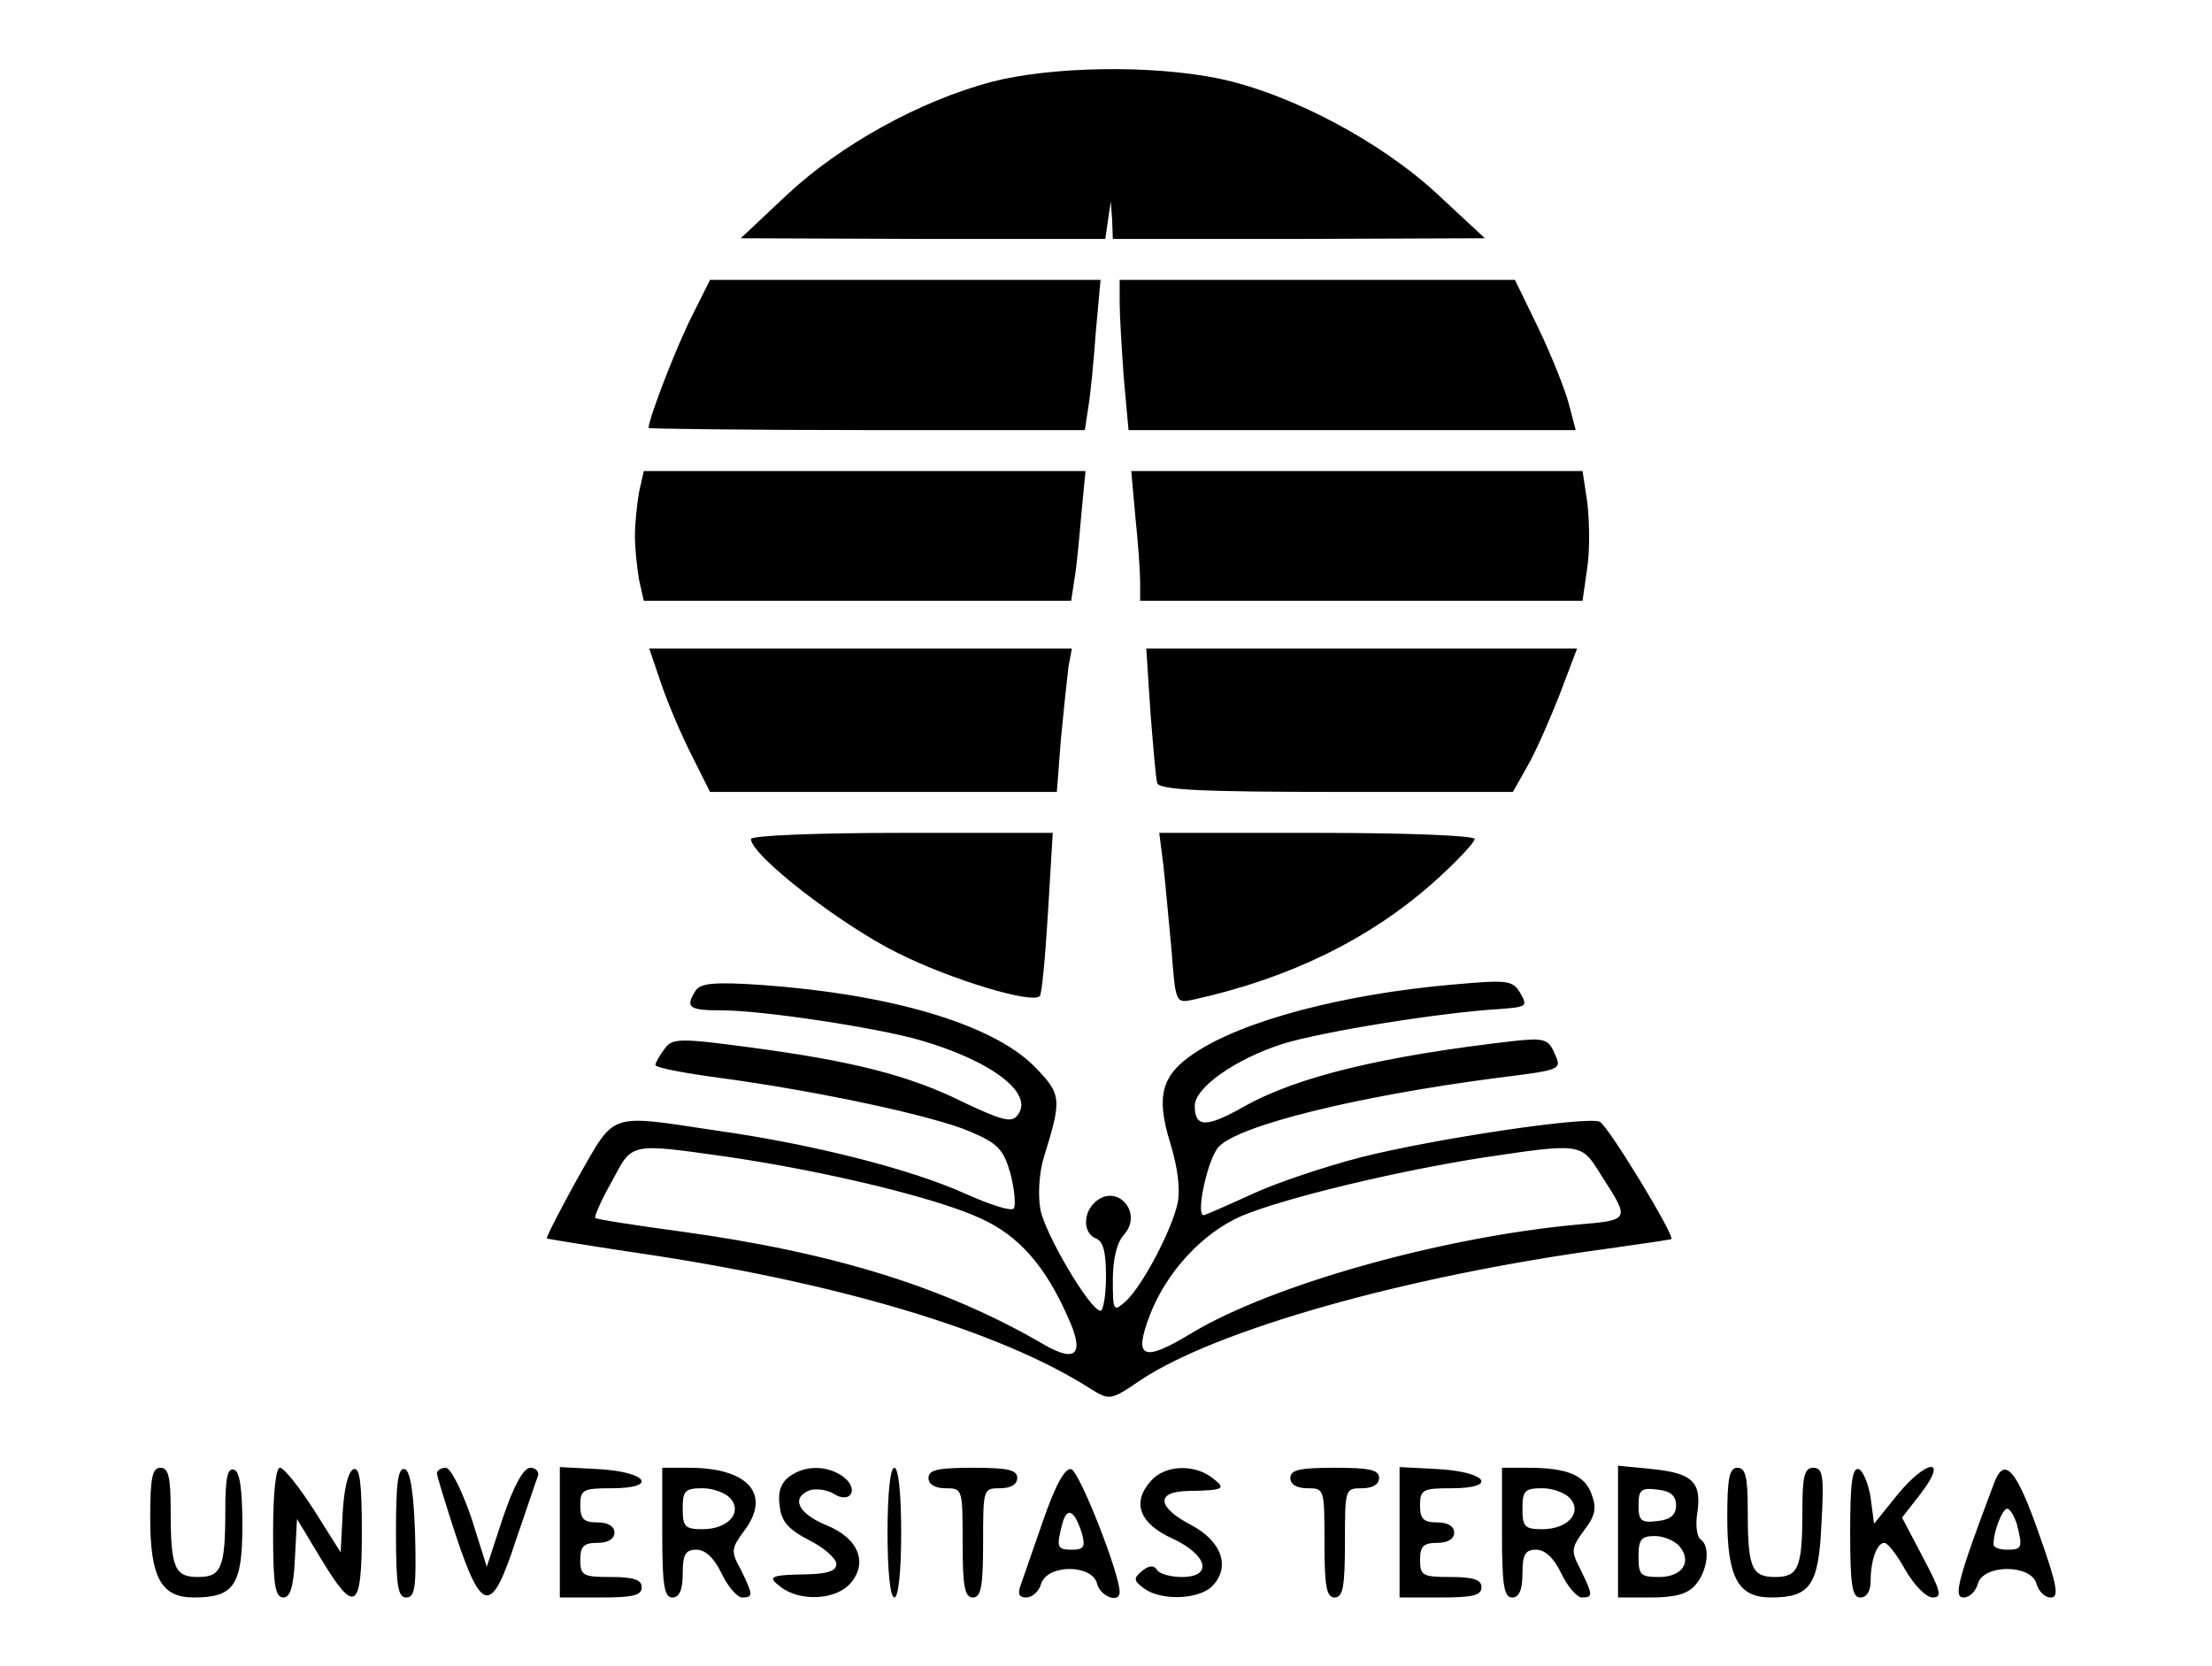 <?xml version="1.0" standalone="no"?>
<!DOCTYPE svg PUBLIC "-//W3C//DTD SVG 20010904//EN"
 "http://www.w3.org/TR/2001/REC-SVG-20010904/DTD/svg10.dtd">
<svg version="1.0" xmlns="http://www.w3.org/2000/svg"
 width="324pt" height="244pt" viewBox="0 0 324 244"
 preserveAspectRatio="xMidYMid meet">

<g transform="translate(0,244) scale(0.1,-0.1)"
fill="#000000" stroke="none">
<path d="M1452 2320 c-105 -28 -221 -92 -300 -166 l-67 -63 267 -1 267 0 4 28
4 27 2 -27 1 -28 273 0 272 1 -70 65 c-83 77 -215 147 -320 169 -98 20 -244
18 -333 -5z"/>
<path d="M1014 1978 c-22 -43 -64 -151 -64 -165 0 -1 144 -3 320 -3 l319 0 5
33 c3 17 8 67 11 110 l7 77 -286 0 -286 0 -26 -52z"/>
<path d="M1640 1997 c0 -19 3 -68 6 -110 l7 -77 328 0 327 0 -10 38 c-5 20
-25 70 -44 110 l-35 72 -289 0 -290 0 0 -33z"/>
<path d="M936 1719 c-3 -17 -6 -46 -6 -64 0 -18 3 -47 6 -64 l7 -31 313 0 313
0 5 33 c3 17 7 60 10 95 l6 62 -324 0 -323 0 -7 -31z"/>
<path d="M1663 1683 c4 -38 7 -80 7 -95 l0 -28 324 0 324 0 7 49 c4 27 3 69 0
95 l-7 46 -331 0 -330 0 6 -67z"/>
<path d="M969 1437 c10 -29 30 -76 45 -105 l26 -52 254 0 254 0 6 78 c4 42 9
89 11 105 l5 27 -310 0 -309 0 18 -53z"/>
<path d="M1685 1398 c4 -51 8 -99 10 -105 3 -10 65 -13 263 -13 l258 0 22 39
c12 21 33 69 47 105 l25 66 -315 0 -316 0 6 -92z"/>
<path d="M1100 1211 c0 -24 132 -126 215 -167 80 -40 198 -75 208 -63 3 2 8
57 12 122 l7 117 -221 0 c-127 0 -221 -4 -221 -9z"/>
<path d="M1704 1173 c3 -27 8 -83 12 -125 6 -78 6 -78 33 -72 140 31 256 88
349 170 34 30 62 60 62 65 0 5 -97 9 -231 9 l-231 0 6 -47z"/>
<path d="M2130 998 c-162 -14 -310 -53 -381 -101 -48 -32 -56 -63 -35 -131 11
-36 15 -67 11 -88 -9 -41 -52 -122 -76 -144 -18 -16 -19 -15 -19 31 0 31 6 55
16 66 29 32 -9 76 -41 49 -19 -16 -19 -46 0 -54 11 -4 15 -20 15 -56 0 -27 -4
-50 -8 -50 -15 0 -81 112 -88 148 -4 21 -2 54 5 77 27 87 26 92 -15 134 -62
61 -207 104 -395 118 -72 5 -93 3 -100 -8 -16 -25 -10 -29 39 -29 60 0 230
-26 291 -44 106 -31 167 -79 141 -110 -8 -11 -23 -7 -78 19 -80 40 -164 61
-315 81 -104 14 -113 13 -124 -3 -7 -9 -13 -20 -13 -23 0 -4 43 -12 95 -19
142 -19 315 -56 367 -79 40 -17 48 -26 58 -61 6 -23 8 -46 5 -51 -3 -5 -34 5
-70 21 -79 36 -224 73 -366 93 -160 24 -147 28 -203 -70 -26 -47 -46 -86 -45
-88 2 -1 58 -10 124 -20 297 -43 541 -115 675 -202 25 -15 28 -15 70 14 111
74 389 153 685 193 50 7 91 13 93 14 6 4 -93 167 -105 172 -21 8 -242 -25
-349 -52 -54 -14 -126 -38 -162 -55 -35 -16 -67 -30 -69 -30 -12 0 6 83 22
100 28 31 200 74 407 101 96 12 96 12 85 36 -9 21 -15 23 -61 18 -191 -22
-316 -52 -394 -96 -55 -31 -72 -31 -72 1 0 27 60 69 129 91 58 18 232 46 318
51 39 3 41 4 30 23 -11 19 -18 20 -97 13z m-1061 -253 c142 -21 304 -60 368
-90 55 -25 94 -69 127 -144 25 -54 13 -68 -34 -41 -144 84 -307 135 -532 166
-67 9 -125 18 -126 20 -2 1 8 25 24 53 31 58 24 57 173 36z m1276 -26 c43 -67
44 -66 -37 -73 -201 -19 -447 -89 -563 -159 -71 -43 -85 -37 -61 26 24 63 77
121 135 146 62 26 224 65 351 85 147 22 146 22 175 -25z"/>
<path d="M220 217 c0 -88 16 -117 64 -117 59 0 71 18 71 106 0 53 -4 79 -12
81 -10 4 -13 -13 -13 -60 0 -84 -6 -97 -40 -97 -34 0 -40 13 -40 96 0 50 -3
64 -15 64 -12 0 -15 -15 -15 -73z"/>
<path d="M400 195 c0 -76 3 -95 15 -95 10 0 15 15 17 57 l3 58 35 -58 c50 -83
60 -76 60 39 0 72 -3 95 -12 92 -8 -3 -14 -28 -16 -63 l-3 -59 -39 62 c-22 34
-44 62 -50 62 -6 0 -10 -37 -10 -95z"/>
<path d="M580 196 c0 -80 3 -96 15 -96 13 0 15 15 13 92 -2 62 -7 93 -15 96
-10 3 -13 -20 -13 -92z"/>
<path d="M640 282 c0 -4 13 -46 28 -92 38 -114 52 -115 87 -8 16 46 30 89 33
96 2 6 -3 12 -11 12 -10 0 -24 -25 -40 -72 l-24 -73 -23 73 c-14 40 -30 72
-37 72 -7 0 -13 -4 -13 -8z"/>
<path d="M820 195 l0 -95 60 0 c47 0 60 3 60 15 0 11 -12 15 -45 15 -41 0 -45
2 -45 25 0 20 5 25 25 25 16 0 25 6 25 15 0 9 -9 15 -25 15 -20 0 -25 5 -25
25 0 23 4 25 46 25 69 0 52 24 -19 28 l-57 3 0 -96z"/>
<path d="M970 195 c0 -78 3 -95 15 -95 10 0 15 11 15 35 0 28 4 35 20 35 13 0
26 -12 37 -35 9 -19 23 -35 30 -35 17 0 16 4 -2 41 -15 27 -14 31 6 58 39 53
4 91 -82 91 l-39 0 0 -95z m100 50 c18 -21 -4 -45 -41 -45 -26 0 -29 4 -29 30
0 26 3 30 29 30 16 0 34 -7 41 -15z"/>
<path d="M1156 277 c-12 -9 -17 -23 -14 -42 2 -23 12 -35 43 -51 22 -11 40
-27 40 -35 0 -10 -12 -14 -40 -15 -58 -1 -62 -3 -41 -19 28 -21 79 -19 101 5
27 30 13 67 -35 86 -41 17 -52 40 -24 51 9 3 25 1 35 -5 25 -16 38 7 14 25
-24 17 -56 17 -79 0z"/>
<path d="M1300 195 c0 -57 4 -95 10 -95 6 0 10 38 10 95 0 57 -4 95 -10 95 -6
0 -10 -38 -10 -95z"/>
<path d="M1360 275 c0 -9 9 -15 25 -15 25 0 25 -1 25 -80 0 -64 3 -80 15 -80
12 0 15 16 15 80 0 79 0 80 25 80 16 0 25 6 25 15 0 12 -14 15 -65 15 -51 0
-65 -3 -65 -15z"/>
<path d="M1528 213 c-15 -43 -30 -86 -33 -95 -5 -13 -2 -18 8 -18 9 0 19 9 22
20 9 29 75 29 82 0 5 -19 33 -29 33 -12 0 27 -59 177 -71 180 -9 2 -23 -23
-41 -75z m57 -20 c5 -19 2 -23 -14 -23 -23 0 -24 3 -15 38 7 26 18 20 29 -15z"/>
<path d="M1686 271 c-29 -32 -17 -63 32 -85 51 -24 59 -56 13 -56 -17 0 -33 5
-36 10 -5 8 -12 7 -22 -1 -13 -11 -13 -14 3 -26 25 -18 79 -16 99 3 28 28 15
66 -30 90 -50 26 -53 49 -5 50 53 1 57 3 36 19 -27 21 -70 19 -90 -4z"/>
<path d="M1890 275 c0 -9 9 -15 25 -15 25 0 25 -1 25 -80 0 -64 3 -80 15 -80
12 0 15 16 15 80 0 79 0 80 25 80 16 0 25 6 25 15 0 12 -14 15 -65 15 -51 0
-65 -3 -65 -15z"/>
<path d="M2050 195 l0 -95 60 0 c47 0 60 3 60 15 0 11 -12 15 -45 15 -41 0
-45 2 -45 25 0 20 5 25 25 25 16 0 25 6 25 15 0 9 -9 15 -25 15 -20 0 -25 5
-25 25 0 23 4 25 46 25 69 0 52 24 -19 28 l-57 3 0 -96z"/>
<path d="M2200 195 c0 -78 3 -95 15 -95 10 0 15 11 15 35 0 28 4 35 20 35 13
0 26 -12 37 -35 9 -19 23 -35 30 -35 17 0 16 4 -2 41 -14 27 -14 31 5 57 17
22 19 33 11 54 -10 27 -35 38 -93 38 l-38 0 0 -95z m100 50 c18 -21 -4 -45
-41 -45 -26 0 -29 4 -29 30 0 26 3 30 29 30 16 0 34 -7 41 -15z"/>
<path d="M2370 196 l0 -96 48 0 c35 0 54 5 65 18 18 20 23 57 8 67 -5 3 -8 20
-5 38 7 46 -7 59 -65 65 l-51 5 0 -97z m85 39 c0 -14 -8 -21 -27 -23 -24 -3
-28 0 -28 23 0 23 4 26 28 23 19 -2 27 -9 27 -23z m5 -60 c19 -23 4 -45 -30
-45 -27 0 -30 3 -30 30 0 25 4 30 24 30 13 0 29 -7 36 -15z"/>
<path d="M2530 217 c0 -88 16 -117 64 -117 58 0 70 18 74 109 4 69 2 81 -12
81 -13 0 -16 -12 -16 -64 0 -83 -6 -96 -40 -96 -34 0 -40 13 -40 96 0 50 -3
64 -15 64 -12 0 -15 -15 -15 -73z"/>
<path d="M2710 196 c0 -79 3 -96 15 -96 9 0 15 9 15 24 0 30 9 56 20 56 5 0
19 -18 31 -40 13 -22 30 -40 40 -40 14 0 12 9 -14 58 l-31 59 28 36 c41 54 7
49 -36 -4 l-33 -41 -5 38 c-3 20 -11 39 -17 42 -10 3 -13 -20 -13 -92z"/>
<path d="M2921 268 c-54 -143 -60 -168 -45 -168 9 0 18 9 21 20 8 29 78 29 86
0 3 -11 12 -20 21 -20 12 0 10 16 -17 92 -33 95 -51 116 -66 76z m33 -60 c9
-35 8 -38 -14 -38 -11 0 -20 3 -20 8 0 19 13 52 20 52 4 0 10 -10 14 -22z"/>
</g>
</svg>
